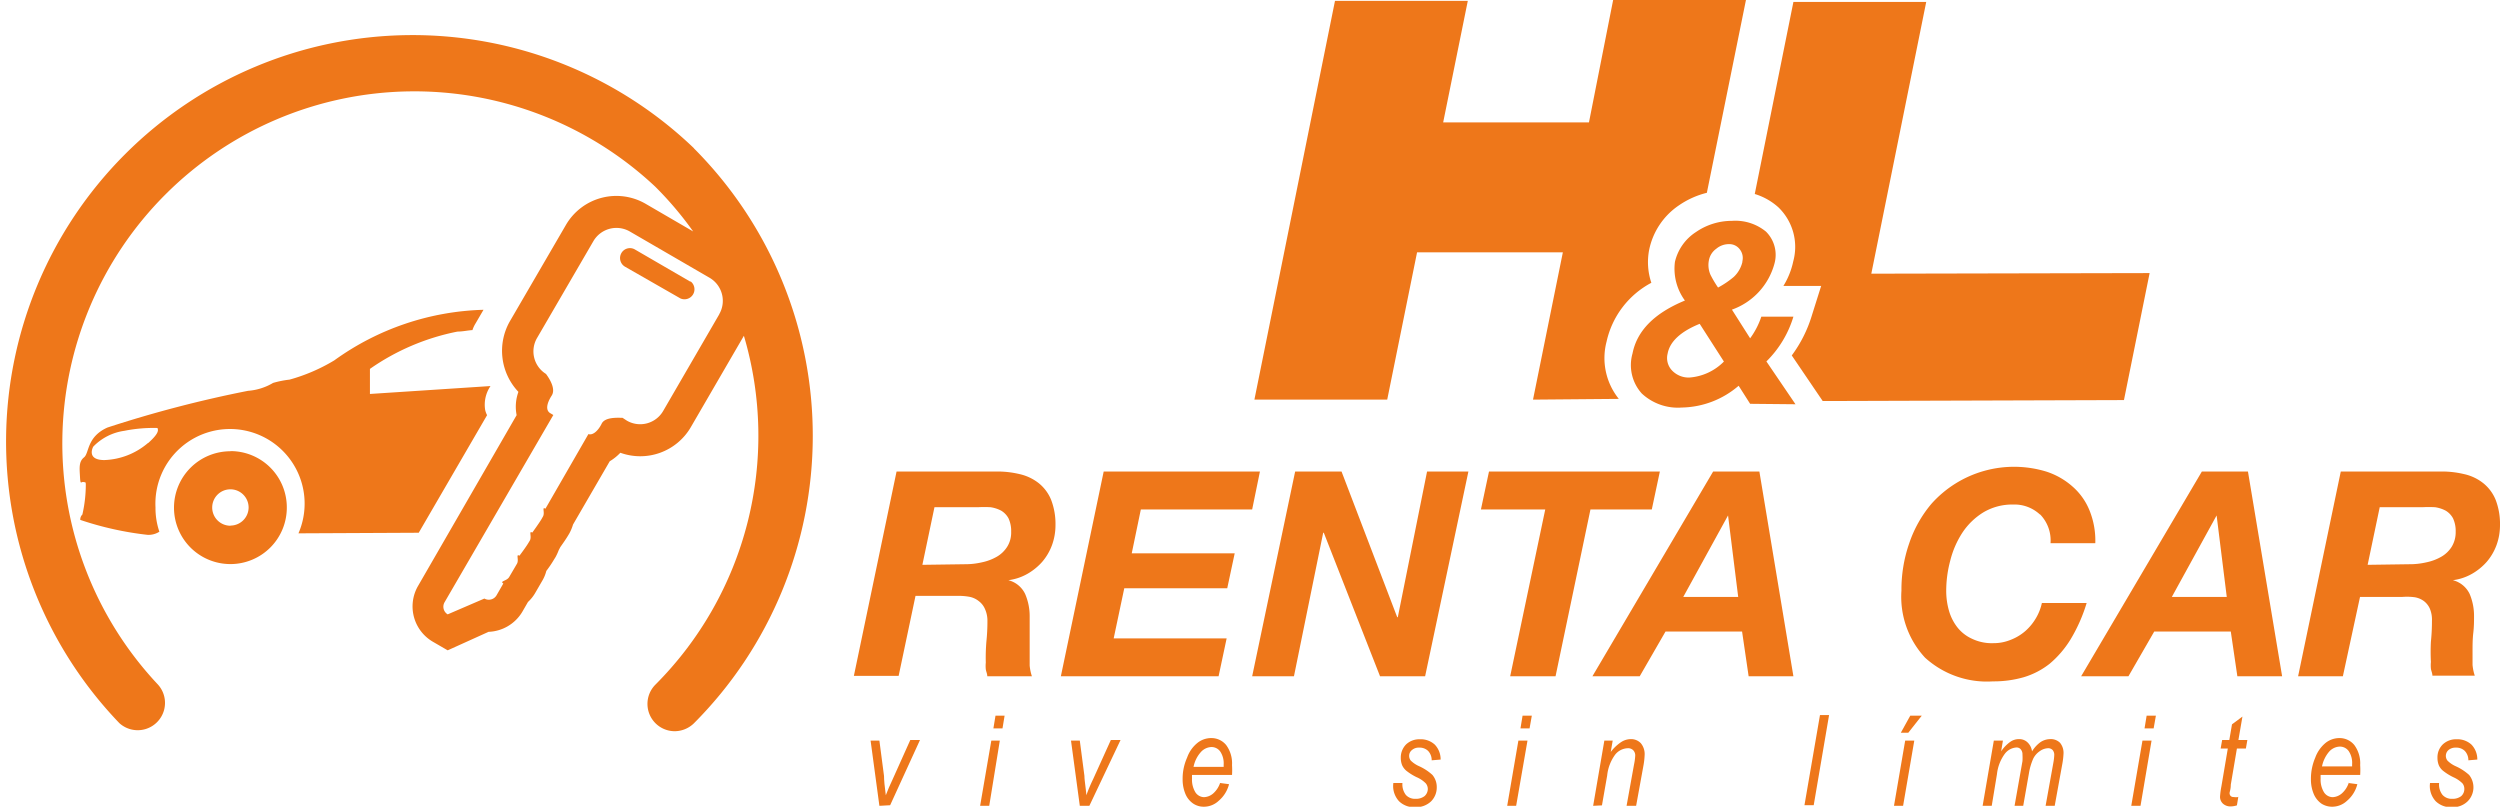 <svg xmlns="http://www.w3.org/2000/svg" viewBox="0 0 167.53 54.06"><defs><style>.cls-1{fill:#ee771a;}</style></defs><title>logo_color</title><g id="Capa_2" data-name="Capa 2"><g id="Capa_1-2" data-name="Capa 1"><path class="cls-1" d="M58.93,54l-.59-4.37h.59L59.24,52q0,.41.12,1.29c.12-.32.27-.67.46-1.07L61,49.59h.65l-2,4.37Z"/><path class="cls-1" d="M65.68,54l.75-4.37H67L66.29,54Zm.89-5.19.14-.85h.61l-.14.85Z"/><path class="cls-1" d="M72.36,54l-.59-4.37h.59L72.67,52c0,.27.08.7.13,1.29a10.47,10.47,0,0,1,.45-1.07l1.19-2.63h.65L73,54Z"/><path class="cls-1" d="M81.76,52.47l.6.08a2.13,2.13,0,0,1-.69,1.11,1.45,1.45,0,0,1-1,.4,1.26,1.26,0,0,1-.71-.21,1.46,1.46,0,0,1-.52-.64,2.51,2.51,0,0,1-.19-1,3.44,3.44,0,0,1,.3-1.44,2.21,2.21,0,0,1,.71-1,1.47,1.47,0,0,1,.91-.31,1.27,1.27,0,0,1,1,.47,2.06,2.06,0,0,1,.39,1.34,5.07,5.07,0,0,1,0,.66H79.88a2,2,0,0,0,0,.23,1.63,1.63,0,0,0,.23.94.71.71,0,0,0,.57.32,1,1,0,0,0,.62-.25,1.62,1.62,0,0,0,.47-.73M80,51.39h2v-.15a1.42,1.42,0,0,0-.23-.88.72.72,0,0,0-.59-.3,1,1,0,0,0-.71.34,2.09,2.09,0,0,0-.49,1"/><path class="cls-1" d="M93.37,52.47l.61,0a1.16,1.16,0,0,0,.23.8.82.82,0,0,0,.65.26.93.93,0,0,0,.6-.18.64.64,0,0,0,.22-.48.59.59,0,0,0-.14-.38,1.94,1.94,0,0,0-.61-.41,3.62,3.62,0,0,1-.7-.44,1.07,1.07,0,0,1-.27-.36,1.3,1.3,0,0,1-.09-.49,1.25,1.25,0,0,1,.35-.9,1.29,1.29,0,0,1,.93-.35,1.39,1.39,0,0,1,1,.36,1.43,1.43,0,0,1,.39,1l-.6.05a.9.9,0,0,0-.24-.63.81.81,0,0,0-.6-.22.68.68,0,0,0-.48.16.49.49,0,0,0-.19.39.52.52,0,0,0,.11.32,1.91,1.91,0,0,0,.57.38,3.39,3.39,0,0,1,.88.58,1.27,1.27,0,0,1,.29.83,1.31,1.31,0,0,1-.38.94,1.45,1.45,0,0,1-1.07.39,1.43,1.43,0,0,1-1.08-.4,1.5,1.5,0,0,1-.39-1.11Z"/><path class="cls-1" d="M101,54l.75-4.37h.61L101.6,54Zm.89-5.19.14-.85h.62l-.15.85Z"/><path class="cls-1" d="M106.76,54l.75-4.37h.56l-.13.76a2.83,2.83,0,0,1,.71-.67,1.2,1.2,0,0,1,.62-.19.9.9,0,0,1,.69.28,1.15,1.15,0,0,1,.25.8,5.11,5.11,0,0,1-.09.75L109.64,54H109l.5-2.77a3.81,3.81,0,0,0,.08-.6.49.49,0,0,0-.14-.36.48.48,0,0,0-.35-.13,1.13,1.13,0,0,0-.84.41,2.85,2.85,0,0,0-.55,1.42l-.35,2Z"/><polygon class="cls-1" points="120.92 53.96 121.96 47.92 122.57 47.92 121.54 53.96 120.92 53.96"/><path class="cls-1" d="M126.92,54l.75-4.37h.61L127.53,54Zm.46-4.9.63-1.14h.77l-.9,1.14Z"/><path class="cls-1" d="M132.86,54l.75-4.37h.61l-.12.72a2.44,2.44,0,0,1,.63-.65,1,1,0,0,1,.57-.17.79.79,0,0,1,.56.21,1,1,0,0,1,.31.61,2.17,2.17,0,0,1,.57-.62,1.2,1.2,0,0,1,.64-.2.87.87,0,0,1,.67.25,1.06,1.06,0,0,1,.23.73,5.06,5.06,0,0,1-.08.68L137.69,54h-.61l.52-2.89a3.6,3.6,0,0,0,.06-.51.5.5,0,0,0-.11-.34.41.41,0,0,0-.31-.12,1,1,0,0,0-.54.19,1.31,1.31,0,0,0-.45.51,4,4,0,0,0-.29,1L135.58,54H135l.53-3a3.75,3.75,0,0,0,0-.43.52.52,0,0,0-.11-.35.36.36,0,0,0-.29-.13,1.06,1.06,0,0,0-.78.42,2.81,2.81,0,0,0-.53,1.37L133.47,54Z"/><path class="cls-1" d="M142.82,54l.75-4.37h.61L143.44,54Zm.89-5.19.14-.85h.62l-.15.85Z"/><path class="cls-1" d="M150,53.36l-.1.61a1.53,1.53,0,0,1-.41.07.74.74,0,0,1-.53-.19.62.62,0,0,1-.19-.48,5.36,5.36,0,0,1,.09-.67l.43-2.54h-.48l.1-.57h.48l.18-1.05.7-.52L150,49.59h.6l-.1.57h-.6l-.41,2.42c0,.31-.08.49-.08.55a.28.28,0,0,0,.07.21.26.26,0,0,0,.19.07,1.14,1.14,0,0,0,.33,0"/><path class="cls-1" d="M157.37,52.47l.6.08a2.13,2.13,0,0,1-.69,1.11,1.45,1.45,0,0,1-1,.4,1.32,1.32,0,0,1-.72-.21,1.51,1.51,0,0,1-.51-.64,2.51,2.51,0,0,1-.19-1,3.6,3.6,0,0,1,.29-1.44,2.29,2.29,0,0,1,.71-1,1.49,1.49,0,0,1,.91-.31,1.27,1.27,0,0,1,1,.47,2.06,2.06,0,0,1,.39,1.34,5.07,5.07,0,0,1,0,.66h-2.65a2,2,0,0,0,0,.23,1.63,1.63,0,0,0,.23.94.71.71,0,0,0,.57.32,1,1,0,0,0,.62-.25,1.62,1.62,0,0,0,.47-.73m-1.78-1.08h2v-.15a1.42,1.42,0,0,0-.23-.88.73.73,0,0,0-.59-.3,1,1,0,0,0-.72.34,2.18,2.18,0,0,0-.48,1"/><path class="cls-1" d="M162.84,52.47l.61,0a1.11,1.11,0,0,0,.23.8.82.82,0,0,0,.65.26.93.93,0,0,0,.6-.18.63.63,0,0,0,.21-.48.58.58,0,0,0-.13-.38,2.08,2.08,0,0,0-.61-.41,3.62,3.62,0,0,1-.7-.44,1,1,0,0,1-.27-.36,1.3,1.3,0,0,1-.09-.49,1.21,1.21,0,0,1,.35-.9,1.29,1.29,0,0,1,.93-.35,1.39,1.39,0,0,1,1,.36,1.43,1.43,0,0,1,.39,1l-.6.05a.9.9,0,0,0-.24-.63.81.81,0,0,0-.6-.22.72.72,0,0,0-.49.16.52.52,0,0,0-.07.71,1.82,1.82,0,0,0,.56.38,3.5,3.5,0,0,1,.89.58,1.33,1.33,0,0,1-.1,1.77,1.41,1.41,0,0,1-1.06.39,1.43,1.43,0,0,1-1.08-.4,1.5,1.5,0,0,1-.39-1.11Z"/><path class="cls-1" d="M66.64,31.6a6.38,6.38,0,0,1,1.68.17,3.22,3.22,0,0,1,1.29.61,2.77,2.77,0,0,1,.83,1.12,4.51,4.51,0,0,1,.29,1.7,3.9,3.9,0,0,1-.23,1.32,3.65,3.65,0,0,1-.66,1.13,3.9,3.9,0,0,1-1,.81,3.46,3.46,0,0,1-1.27.42v0a1.71,1.71,0,0,1,1.13.93A3.77,3.77,0,0,1,69,41.34c0,.31,0,.68,0,1.11s0,.85,0,1.28,0,.6,0,.87a3.24,3.24,0,0,0,.15.72H66.16c0-.17-.08-.32-.1-.47a2.28,2.28,0,0,1,0-.45A13,13,0,0,1,66.1,43a13.26,13.26,0,0,0,.07-1.4A1.9,1.9,0,0,0,66,40.8a1.29,1.29,0,0,0-.4-.51A1.43,1.43,0,0,0,65,40a4,4,0,0,0-.8-.07H61.35l-1.13,5.36h-3L60.08,31.6Zm-2,6.21a4.94,4.94,0,0,0,1.17-.13,3.34,3.34,0,0,0,1-.38,2,2,0,0,0,.69-.67,1.79,1.79,0,0,0,.26-1,2,2,0,0,0-.18-.9,1.34,1.34,0,0,0-.49-.51,2.2,2.2,0,0,0-.71-.23,7.62,7.62,0,0,0-.85,0H62.62l-.81,3.86Z"/><polygon class="cls-1" points="84.43 31.6 83.91 34.14 76.45 34.14 75.84 37.08 82.74 37.08 82.24 39.42 75.34 39.42 74.63 42.78 82.2 42.78 81.66 45.32 71.09 45.32 73.96 31.6 84.43 31.6"/><polygon class="cls-1" points="89.9 31.6 93.63 41.36 93.67 41.36 95.63 31.6 98.4 31.6 95.5 45.32 92.48 45.32 88.71 35.7 88.67 35.7 86.71 45.32 83.91 45.32 86.79 31.6 89.9 31.6"/><polygon class="cls-1" points="99.24 34.14 99.78 31.6 111.23 31.6 110.69 34.14 106.58 34.14 104.24 45.32 101.2 45.32 103.55 34.14 99.24 34.14"/><path class="cls-1" d="M117.9,31.6l2.28,13.72h-3l-.44-3h-5.13l-1.73,3h-3.17L114.8,31.6ZM116.48,40l-.68-5.46h0l-3,5.46Z"/><path class="cls-1" d="M136.68,34.46a2.5,2.5,0,0,0-1.78-.65,3.77,3.77,0,0,0-2,.53,4.54,4.54,0,0,0-1.4,1.36,6.17,6.17,0,0,0-.81,1.87,7.83,7.83,0,0,0-.27,2,4.87,4.87,0,0,0,.18,1.34,3.28,3.28,0,0,0,.56,1.12,2.63,2.63,0,0,0,1,.78,3.06,3.06,0,0,0,1.41.29,3,3,0,0,0,1.16-.22,3.3,3.3,0,0,0,1-.6,3.52,3.52,0,0,0,.71-.87,3.37,3.37,0,0,0,.39-1h3a10.69,10.69,0,0,1-1.08,2.44,6.69,6.69,0,0,1-1.4,1.63,5.2,5.2,0,0,1-1.73.9,7.24,7.24,0,0,1-2.07.28A6.16,6.16,0,0,1,129,44.07a6,6,0,0,1-1.58-4.49,9.45,9.45,0,0,1,.52-3.17,8.12,8.12,0,0,1,1.49-2.65,7.42,7.42,0,0,1,7.69-2.16,4.93,4.93,0,0,1,1.76,1,4.22,4.22,0,0,1,1.14,1.6,5.37,5.37,0,0,1,.39,2.2h-3a2.5,2.5,0,0,0-.68-1.91"/><path class="cls-1" d="M150.64,31.6l2.29,13.72h-3l-.44-3h-5.13l-1.73,3h-3.17l8.09-13.72ZM149.22,40l-.68-5.46h0l-3,5.46Z"/><path class="cls-1" d="M163.44,31.6a6.38,6.38,0,0,1,1.68.17,3.15,3.15,0,0,1,1.29.61,2.77,2.77,0,0,1,.83,1.12,4.51,4.51,0,0,1,.29,1.7,3.9,3.9,0,0,1-.23,1.32,3.65,3.65,0,0,1-.66,1.13,3.9,3.9,0,0,1-1,.81,3.46,3.46,0,0,1-1.27.42v0a1.71,1.71,0,0,1,1.13.93,3.77,3.77,0,0,1,.29,1.49c0,.31,0,.68-.05,1.11s-.05.85-.05,1.28,0,.6,0,.87a3.24,3.24,0,0,0,.15.72H163c0-.17-.08-.32-.1-.47a2.28,2.28,0,0,1,0-.45A13,13,0,0,1,162.9,43a13.26,13.26,0,0,0,.07-1.4,1.9,1.9,0,0,0-.14-.81,1.29,1.29,0,0,0-.4-.51,1.43,1.43,0,0,0-.63-.26A4,4,0,0,0,161,40h-2.85L157,45.32h-3l2.86-13.72Zm-2,6.21a4.94,4.94,0,0,0,1.17-.13,3.34,3.34,0,0,0,1-.38,2,2,0,0,0,.69-.67,1.87,1.87,0,0,0,.26-1,2,2,0,0,0-.18-.9,1.34,1.34,0,0,0-.49-.51,2.2,2.2,0,0,0-.71-.23,7.62,7.62,0,0,0-.85,0h-2.86l-.81,3.86Z"/><path class="cls-1" d="M15.44,30.24A3.78,3.78,0,1,0,19.22,34a3.77,3.77,0,0,0-3.78-3.77m0,5A1.22,1.22,0,1,1,16.66,34a1.22,1.22,0,0,1-1.22,1.22"/><path class="cls-1" d="M28.06,35.7l4.58-7.88a1.4,1.4,0,0,1-.13-.36,2.22,2.22,0,0,1,.36-1.59v0l-8.08.53V24.72a15.45,15.45,0,0,1,5.87-2.5c.34,0,.68-.08,1-.1a2,2,0,0,1,.21-.45l.53-.91a17.9,17.9,0,0,0-10,3.39,11.93,11.93,0,0,1-3,1.29,6.5,6.5,0,0,0-1.1.22,3.84,3.84,0,0,1-1.68.53,80.4,80.4,0,0,0-9.42,2.46c-1.4.63-1.21,1.71-1.57,2s-.3.72-.27,1.3.07.32.23.35.15,0,.16.18a9,9,0,0,1-.23,2,.46.46,0,0,0-.14.36,21.57,21.57,0,0,0,4.5,1,1.33,1.33,0,0,0,.8-.21A4.9,4.9,0,0,1,10.42,34,5,5,0,1,1,20,35.74Zm-18.16-6A4.74,4.74,0,0,1,7,30.83c-1.12,0-.85-.72-.75-.9a3.58,3.58,0,0,1,2.08-1.06,10,10,0,0,1,2.22-.19c.08.16.07.39-.61,1"/><path class="cls-1" d="M46.27,18.88l-3.72-2.16a.66.66,0,0,0-.91.24.67.67,0,0,0,.24.91L45.6,20a.67.67,0,0,0,.67-1.15"/><path class="cls-1" d="M46.5,9.93A27.24,27.24,0,0,0,8,48.46a1.83,1.83,0,0,0,2.58-2.59A23.59,23.59,0,0,1,43.91,12.51a23.06,23.06,0,0,1,2.54,3l-3.18-1.85a3.91,3.91,0,0,0-5.35,1.42l-3.77,6.48a4,4,0,0,0,.59,4.7,2.92,2.92,0,0,0-.12,1.56L28,39.29a2.74,2.74,0,0,0,1,3.71l1,.58,2.74-1.24h0A2.75,2.75,0,0,0,35,41l.38-.66a2.58,2.58,0,0,0,.47-.58l.51-.88a2.44,2.44,0,0,0,.25-.62,8,8,0,0,0,.52-.77l.1-.16a3.68,3.68,0,0,0,.21-.46l.11-.21c.17-.24.38-.54.51-.76l.09-.15a3,3,0,0,0,.25-.6l2.46-4.24a3.29,3.29,0,0,0,.71-.57,3.92,3.92,0,0,0,4.72-1.71l3.56-6.13a23.61,23.61,0,0,1-5.94,23.39A1.83,1.83,0,0,0,45.2,49a1.86,1.86,0,0,0,1.3-.53,27.28,27.28,0,0,0,0-38.53m1.7,11.12-3.76,6.48a1.78,1.78,0,0,1-2.43.65L41.72,28c-.26,0-1.17-.08-1.4.39s-.59.8-.89.7l0,0-2.88,5h0c-.27-.16,0,.28-.18.55l-.09.16c-.16.27-.61.89-.61.89h0l0,0c-.27-.15,0,.29-.18.56l-.09.15c-.16.27-.59.84-.59.84s0,0,0,0c-.27-.15,0,.29-.18.56l-.51.87c-.16.27-.66.27-.39.43a0,0,0,0,1,0,0l-.46.8a.6.6,0,0,1-.81.21h0L30,41.17h0a.6.6,0,0,1-.21-.81l7.29-12.55,0,0-.22-.13c-.31-.2-.22-.66.11-1.17s-.29-1.32-.38-1.45A1.78,1.78,0,0,1,36,22.63l3.77-6.48a1.79,1.79,0,0,1,2.43-.64l5.36,3.11a1.79,1.79,0,0,1,.64,2.43"/><path class="cls-1" d="M125.4,18.34,129.08.13l-8.9,0L117.59,13a4.16,4.16,0,0,1,1.58.89h0a3.68,3.68,0,0,1,1,3.62,5.15,5.15,0,0,1-.66,1.65h2.53l-.63,2a8.76,8.76,0,0,1-1.34,2.66l2.07,3.05h1.51l18.68-.06,1.72-8.51Z"/><path class="cls-1" d="M117.28,27.06l-.77-1.21a6,6,0,0,1-3.81,1.46,3.55,3.55,0,0,1-2.68-.94,2.84,2.84,0,0,1-.62-2.69q.45-2.28,3.51-3.54a3.61,3.61,0,0,1-.67-2.59,3.26,3.26,0,0,1,1.41-2,4.23,4.23,0,0,1,2.41-.75,3.23,3.23,0,0,1,2.28.72,2.19,2.19,0,0,1,.56,2.18,4.52,4.52,0,0,1-2.84,3.05l1.22,1.92a5.22,5.22,0,0,0,.75-1.45h2.15a7.06,7.06,0,0,1-1.81,3l1.95,2.87Zm-1.75-2.82L113.9,21.7c-1.26.51-2,1.18-2.15,2a1.21,1.21,0,0,0,.3,1.13,1.54,1.54,0,0,0,1.16.47,3.61,3.61,0,0,0,2.32-1.08m1.23-6.71a.94.94,0,0,0-.18-.81.87.87,0,0,0-.73-.34,1.31,1.31,0,0,0-.84.31,1.22,1.22,0,0,0-.49.76,1.62,1.62,0,0,0,.11,1,7.69,7.69,0,0,0,.5.84,6.16,6.16,0,0,0,1.05-.71,2,2,0,0,0,.58-1"/><path class="cls-1" d="M108.48,26.73a4.36,4.36,0,0,1-.82-3.84,5.91,5.91,0,0,1,3-3.94,4.34,4.34,0,0,1-.15-2.19,4.74,4.74,0,0,1,2-3h0a5.7,5.7,0,0,1,1.87-.84L117,0l-8.9,0L106.48,8.2l-9.77,0L98.36.06l-8.9,0-5.4,26.72,8.9,0,2-9.87,9.77,0-2,9.87Z"/></g></g></svg>